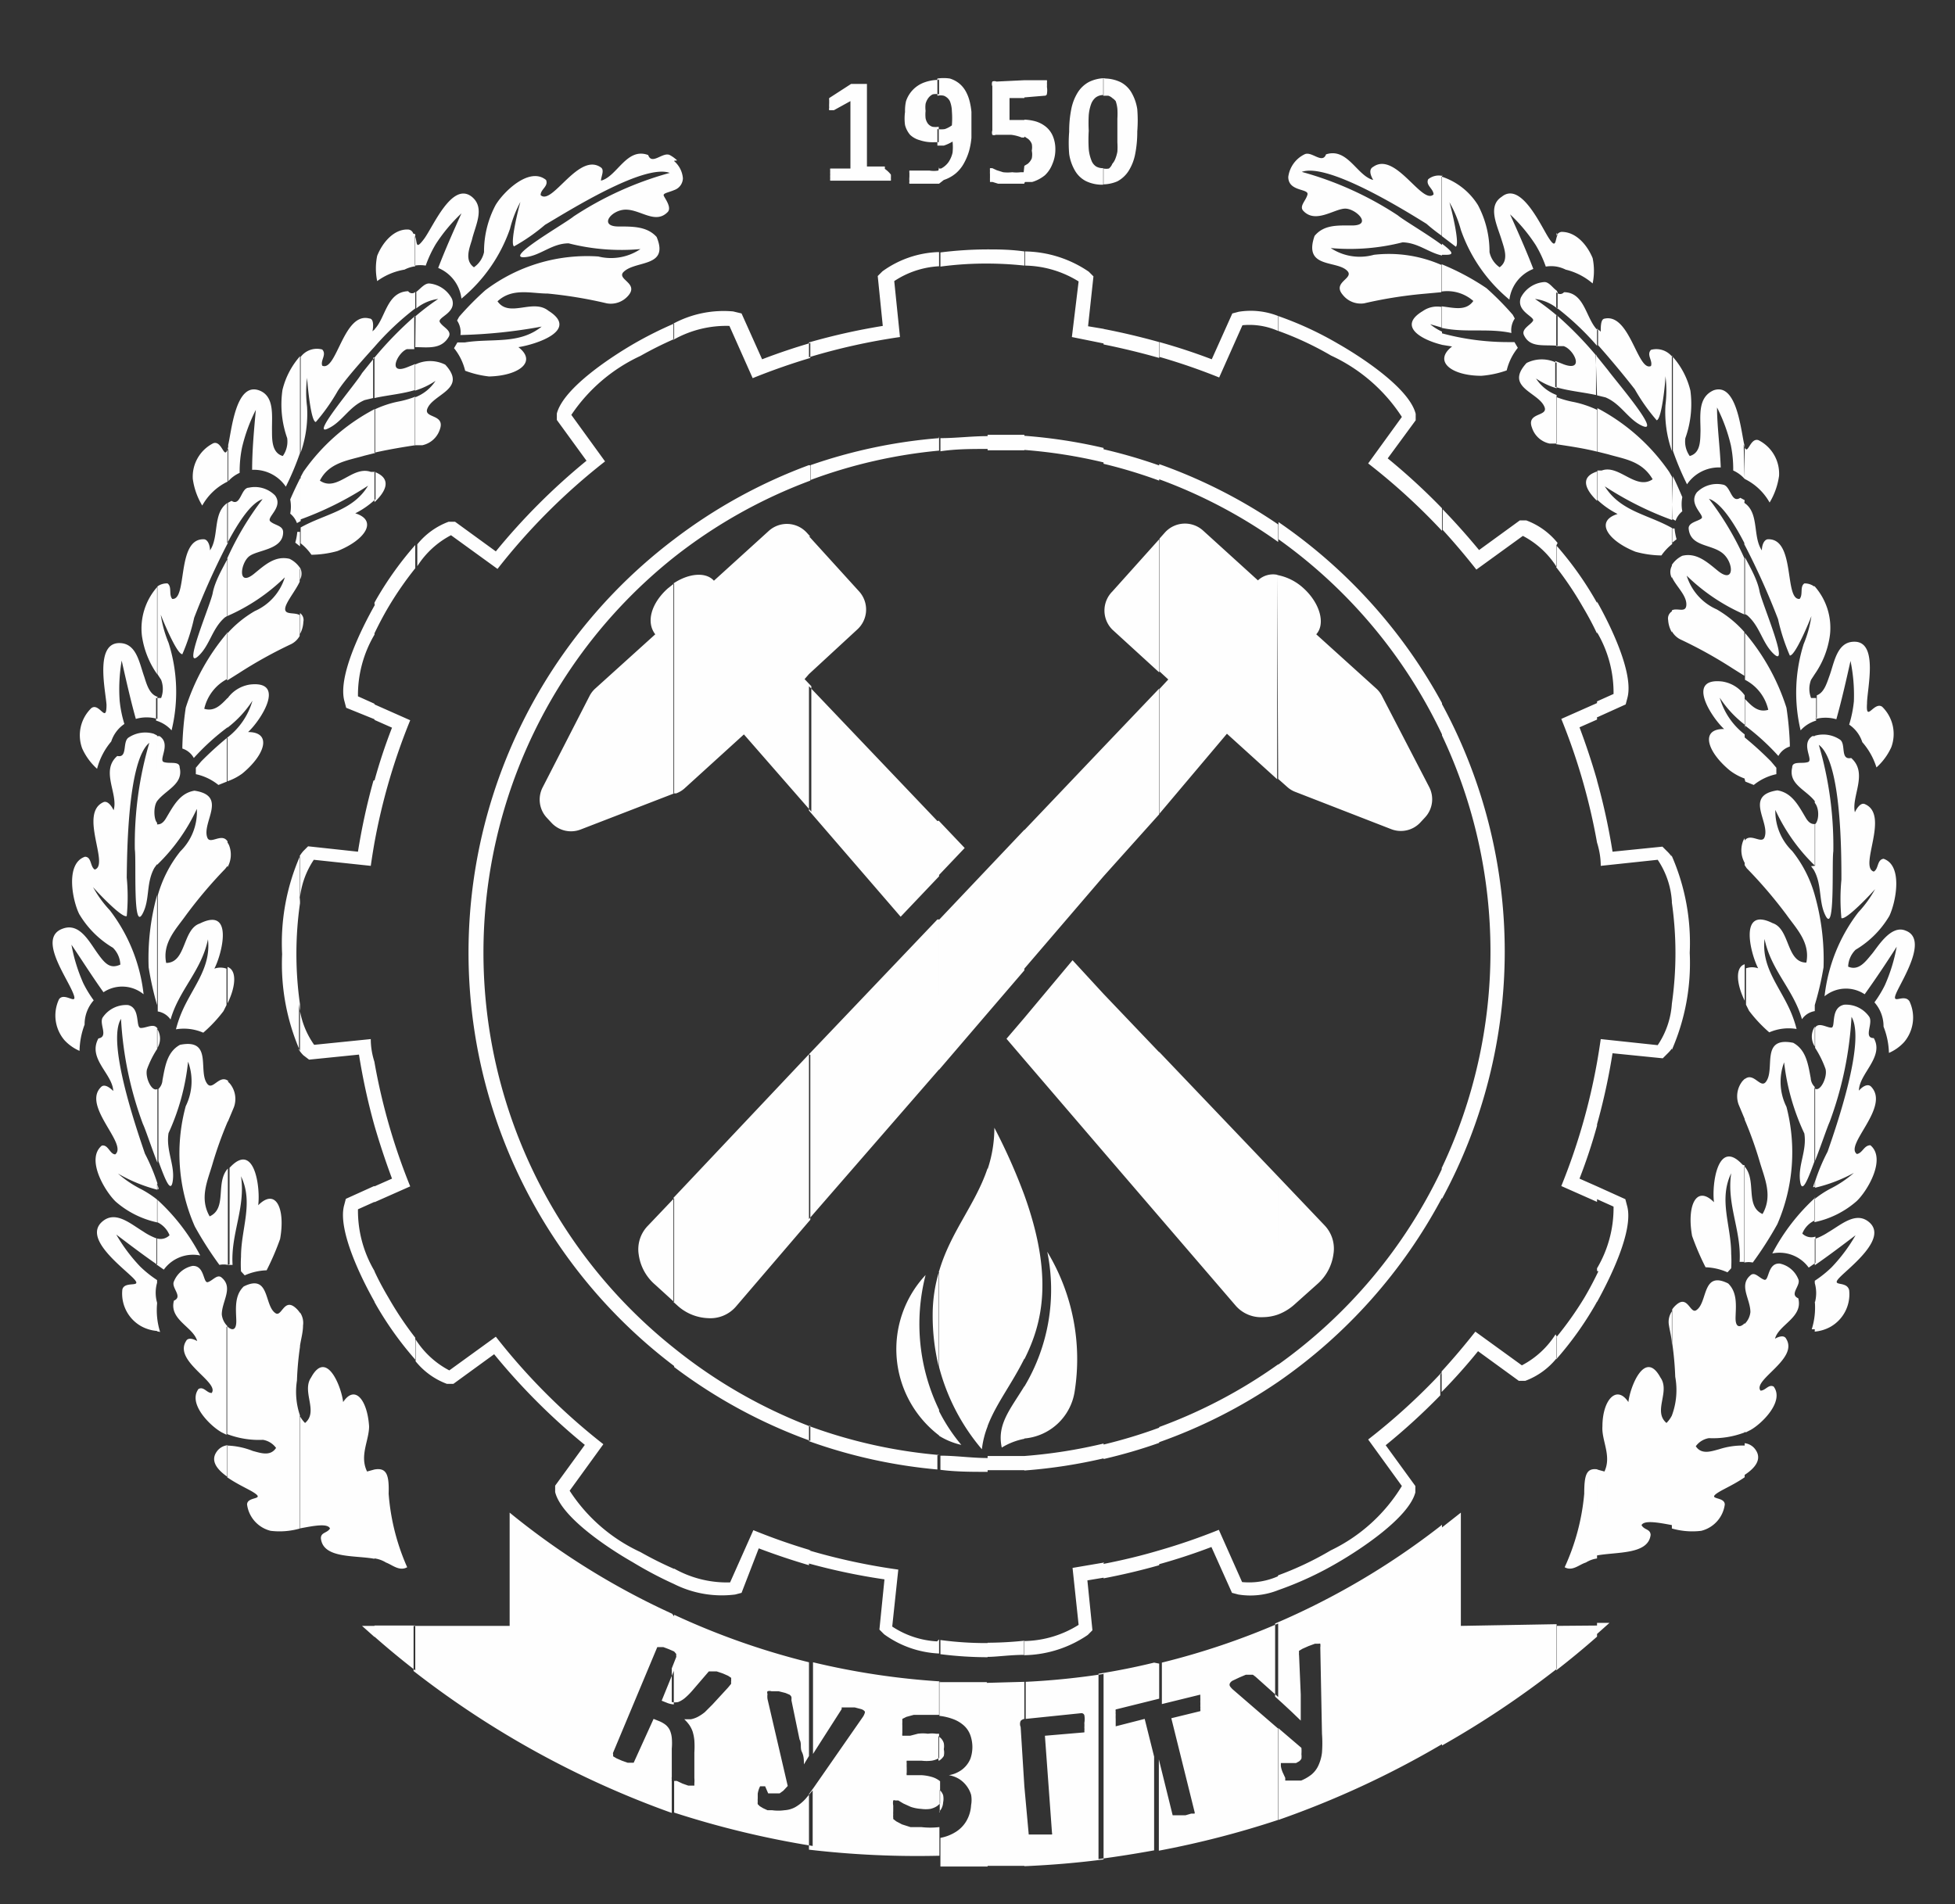 <svg id="_1" data-name="1" xmlns="http://www.w3.org/2000/svg" viewBox="0 0 58 56.5"><rect x="0" y="0" width="58" height="56.5" fill="#333333" stroke="none"/><defs><style>.cls-1{fill:#fefefe;fill-rule:evenodd;}</style></defs><title>Монтажная область 2</title><path class="cls-1" d="M53.84,39.5v-.84a1.08,1.08,0,0,0,0-.59V38a3.31,3.31,0,0,0,.5-.4,4.9,4.9,0,0,0,.71-.95c-.37.28-.79.6-1.21.89v-.78a1.86,1.86,0,0,0,.4-.2c.38-.22.82-.63,1.21-.3.57.48-.58,1.34-.87,1.64s.21.08.28.38a1.11,1.11,0,0,1-.56,1.09,1.18,1.18,0,0,1-.47.14Zm0-3.24a2.75,2.75,0,0,0,1.24-.62c.32-.3.89-1.26.41-1.66-.19,0-.23.23-.4.26-.38-.27,1-1.4.42-2-.1-.1-.26,0-.36.12,0-.5.76-1,.44-1.56-.32,0,0-.45-.14-.64a.84.84,0,0,0-.74-.35c-.42.09-.24.68-.38.68s-.37-.17-.48,0v.6a2.94,2.94,0,0,1,.31.63c.06.25-.16.68-.31.58v2.14c.18-.46.36-1,.43-1.15a10.63,10.63,0,0,0,.65-3.12c.43.72-.46,3.28-.71,4a5.69,5.69,0,0,0-.37.88v.19A4.63,4.63,0,0,0,55,34.8a3.29,3.29,0,0,1-.7.47,3,3,0,0,0-.47.31v.68Zm0-6.44V26.56a7,7,0,0,1,.26,2.14,9.14,9.14,0,0,1-.26,1.12Zm0-4.13V24.46c.12-.08.15-.46,0-.64l0,0V21.83a.89.89,0,0,1,.74.11c.2.12,0,.62.34.55.51.45,0,1.14.11,1.61.06-.13.18-.3.3-.24.74.32-.19,1.86.26,2,.15-.08.09-.35.29-.38.59.2.36,1.31.17,1.7a2.85,2.85,0,0,1-1,1,.74.74,0,0,0-.22.5c.32.14.53-.17.7-.37s.56-.88,1-.7c.69.25-.1,1.46-.27,1.85s.23,0,.39.25a1.13,1.13,0,0,1-.16,1.21,1.33,1.33,0,0,1-.45.32,2.29,2.29,0,0,0-.16-.78,1.07,1.07,0,0,0-.27-.72,3.42,3.42,0,0,0,.31-.51,5,5,0,0,0,.35-1.14c-.28.44-.62.95-.95,1.41a1,1,0,0,0-1.19.06,5,5,0,0,1,1-2.49,3.37,3.37,0,0,0,.5-.69c-.11.13-.86.93-1,.86a6,6,0,0,1,0-1.14c0-.79,0-3.51-.67-4a10.65,10.65,0,0,1,.43,3.16c-.05.33.06,2.52-.24,1.89-.2-.41-.09-.9-.34-1.34l-.08-.11Zm0-4.35a1.16,1.16,0,0,1,.64,0c.16-.57.3-1.19.42-1.73A5,5,0,0,1,55,20.81a3.48,3.48,0,0,1-.14.69,1,1,0,0,1,.39.52,2.07,2.07,0,0,1,.42.75,1.81,1.81,0,0,0,.44-.6,1.13,1.13,0,0,0-.27-1.2c-.24-.17-.49.49-.45-.1,0-.42.35-1.84-.38-1.83-.51,0-.59.61-.73,1-.08.22-.16.51-.38.59v.67Zm0-1.37V17.4a1.86,1.86,0,0,1,.45,1.44A2.63,2.63,0,0,1,53.84,20Zm0-2.58V20l-.11.17a.74.74,0,0,0,0,.54l.15,0v.67a1,1,0,0,0-.46.29,4.81,4.81,0,0,1,.09-2.56,3.45,3.45,0,0,0,.23-.83c-.06.16-.48,1.18-.64,1.17a5.9,5.9,0,0,1-.35-1.08,21.47,21.47,0,0,0-1-2.22V14.92c.45.3.24,1,.52,1.41,0-.14.06-.34.2-.33.8,0,.46,1.81.92,1.77.11-.13,0-.36.14-.46a.47.47,0,0,1,.29.09Zm0,4.43v1.95c-.26-.34-.79-.5-.67-1,0-.2.3-.1.47-.16s-.23-.54.13-.77l.07,0Zm0,2.63c-.06,0-.16,0-.27-.19-.22-.37-.41-.74-.84-.81-1,.15-.21.94-.38,1.39-.08.22-.42-.14-.59.1v.73l.06.09A13.55,13.55,0,0,1,53,27.14c.29.41.71.82.59,1.42-.6,0-.48-1-1-1.17-1-.5-.67.87-.43,1.34a.54.54,0,0,0-.36,0v1.08l.09.18a4.12,4.12,0,0,0,.6.64,1.44,1.44,0,0,1,.81-.1h0a3.5,3.5,0,0,0-.14-.43c-.31-.78-.91-1.36-.81-2.24.19.93.86,1.5,1.11,2.38a.57.57,0,0,1,.38-.24l0-.12V26.56a3.67,3.67,0,0,0-.67-1.31,1.65,1.65,0,0,1-.5-1.22,5.52,5.52,0,0,0,1.18,1.66V24.46Zm0,6v.6a.54.54,0,0,1,0-.59Zm0,1.8a.39.39,0,0,1-.12-.26c-.08-.43-.14-.84-.52-1.05-1-.2-.51.81-.82,1.17-.16.18-.36-.31-.62-.09v1.2a11.35,11.35,0,0,1,.45,1.26c.14.48.39,1,.08,1.54-.53-.24-.16-1-.54-1.42v2.86a.6.6,0,0,1,.25,0,10.6,10.6,0,0,0,.73-1.14A5.36,5.36,0,0,0,53,32.84a1.66,1.66,0,0,1-.07-1.32,6.76,6.76,0,0,0,.6,2.11c.08.5-.18.92-.13,1.38s.23,0,.43-.55V32.31Zm0,2.78v.19l-.05,0,.05-.17Zm0,.5v.68h0a.72.72,0,0,0-.37.39.38.38,0,0,0,.39.09v.78l-.2.14a1.07,1.07,0,0,0-1.08-.42,6,6,0,0,1,1.28-1.66Zm0,2.4v.08l0-.07Zm0,.67v.84h-.09a2.16,2.16,0,0,0,.09-.84v0Zm-2.08,5.16v-.94a.45.45,0,0,1,.32.19c.2.28,0,.54-.32.75Zm0-1.28v-3.2a.57.57,0,0,0,.17-.35c0-.39-.35-.79,0-1.09.13-.12.26.08.41.13s.09-.5.46-.48a.76.76,0,0,1,.55.46c.09.19-.28.45,0,.57.15.57-.58.78-.69,1.2.1-.06.27-.12.33,0,.38.6-1,1.22-.76,1.54.15,0,.24-.2.39-.12.33.44-.36,1.11-.69,1.29l-.14.07Zm0-19.36V21.88a10,10,0,0,1,.78.71l.16.19c0,.06,0,.12,0,.19a1.59,1.59,0,0,0-.67.32l-.25-.1Zm0-1.6a6.91,6.91,0,0,1,1,.91.59.59,0,0,1,.34-.28v-.07A9.37,9.37,0,0,0,53,21a6.45,6.45,0,0,0-1.23-2.22v1.39a1.33,1.33,0,0,1,.69.89c-.3.09-.49-.11-.69-.32v.87Zm0-3.31.08.05c.38.33.44.82.78,1.14.5.47-.36-1.53-.42-1.86s-.27-.7-.43-1v1.71Zm0-4,0,0a1.71,1.71,0,0,1,.74.7,2.09,2.09,0,0,0,.28-.79,1.11,1.11,0,0,0-.61-1.06c-.27-.09-.32.55-.44.13Zm0-1v1a1,1,0,0,0-.34-.25,3.51,3.51,0,0,0-.07-.75,5,5,0,0,0-.41-1.12c0,.55.09,1.19.11,1.78a1.14,1.14,0,0,0-1,.5,8.28,8.28,0,0,1-.42-1V10.59a2.34,2.34,0,0,1,.52,1A3,3,0,0,1,50,13a.74.74,0,0,0,.13.53c.33-.09.31-.47.32-.74,0-.45-.09-1,.39-1.21.69-.24.81,1.21.91,1.62l0,.08Zm0,1.63-.13-.07c-.27.18-.28-.35-.51-.39a.84.84,0,0,0-.78.23c-.26.35.24.68.14.77s-.41.12-.38.32c.06.52.66.44,1,.71s.37.93-.13.53c-.33-.27-.64-.55-1.06-.45a.78.78,0,0,0-.31.27v.36c.12.27.43.53.43.81s-.27.09-.43.18v.62a.6.6,0,0,0,.25.24,13.27,13.27,0,0,1,1.55.86l.35.22V18.75a3.31,3.31,0,0,0-.82-.67,1.61,1.61,0,0,1-.89-1,5.71,5.71,0,0,0,1.71,1.15V16.56A8.85,8.85,0,0,0,50.7,14.8c.34.11.72.67,1.05,1.31V14.92Zm0,5.79v.87a3.22,3.22,0,0,1-.74-.8,2.11,2.11,0,0,0,.74,1.09v1.31a1.66,1.66,0,0,1-.44-.24c-.69-.57-.88-1.24-.17-1.23-.38-.35-1.14-1.53-.06-1.41a1,1,0,0,1,.67.41Zm0,4.24v.73a.76.76,0,0,1-.06-.61.41.41,0,0,1,.06-.12Zm0,3.74v1.08c-.26-.53-.27-1,0-1.08Zm0,3.39v1.2l-.18-.43a.72.72,0,0,1,.12-.7l.07-.07Zm0,2.58v2.86l-.15,0c.06-.92-.39-1.69-.25-2.63-.38.79,0,1.55,0,2.39a3.46,3.46,0,0,1,0,.43l-.11.12a1.74,1.74,0,0,0-.65-.15,7.76,7.76,0,0,1-.4-.93c-.16-.89.12-1.53.65-1-.07-.52.11-1.92.85-1.11l0,0Zm0,4.68c-.13.13-.28.15-.27-.18s.06-.73-.22-1c-.78-.39-.6.56-.94.79-.18.13-.25-.43-.57-.18a.69.69,0,0,0-.15.16v1a9.08,9.08,0,0,1,.09,1A2.17,2.17,0,0,1,49.6,42v3.35a2.19,2.19,0,0,0,.87.07.93.93,0,0,0,.7-.78c0-.26-.59-.12-.16-.38.15-.09.48-.24.75-.43v-.94A2.25,2.25,0,0,0,51,43c-.23.06-.52.17-.69-.09a.6.6,0,0,1,.39-.24,2.63,2.63,0,0,0,1.06-.17v-3.2ZM49.6,31.15V29.78a10.62,10.62,0,0,0,0-3V25.4a6.44,6.44,0,0,1,.53,2.87,6.44,6.44,0,0,1-.53,2.88Zm0-15v-.47l.08,0a1.77,1.77,0,0,0,.06.32l-.14.11Zm0-.76.11.06a.64.64,0,0,1,.2-.28,1.1,1.1,0,0,1,0-.42c-.09-.21-.18-.42-.28-.62Zm0-4.85v2.84a3.48,3.48,0,0,1-.19-1.36,3.47,3.47,0,0,0,0-.86c0,.17-.11,1.28-.26,1.31a5.73,5.73,0,0,1-.65-.92c-.2-.26-.62-.78-1.09-1.31V9.77l.08.07c0-.14,0-.34.09-.38.77-.21,1,1.58,1.4,1.4.06-.16-.14-.33,0-.48a.6.6,0,0,1,.64.22Zm0,3.6L49.52,14a5.94,5.94,0,0,0-2.13-1.89v1.29l.32.08c.47.14,1,.19,1.32.74-.5.34-1-.45-1.51-.26l-.13,0v.87a2.48,2.48,0,0,0,.6.42c-.68.21-.3.79.53,1.12a3,3,0,0,0,.77.11,1.59,1.59,0,0,1,.32-.34v-.47l0,0c-.72-.41-1.53-.49-2-1.24a9.74,9.74,0,0,0,2,1V14.19Zm0,2.65v.36a.38.38,0,0,1,0-.36Zm0,1.35v.62a.82.82,0,0,1-.11-.36.25.25,0,0,1,.11-.26Zm0,7.22v1.38a2.49,2.49,0,0,0-.42-1.23h0l-1.69.18q0-.34-.11-.69V23.16a18.81,18.81,0,0,1,.46,2.11l1.48-.15.14.14a1,1,0,0,1,.13.15Zm0,4.37v1.38a1,1,0,0,1-.13.15l-.14.14-1.49-.15a18.8,18.8,0,0,1-.46,2.11V31.52q.06-.34.11-.69l1.69.18a2.49,2.49,0,0,0,.42-1.23Zm0,9.17v1c0-.2-.06-.4-.09-.6a.55.55,0,0,1,.09-.39Zm0,3v3.35c-.42-.08-.82-.15-.9,0,.08.15.26.11.27.29-.07.59-1,.5-1.59.61V43.6l.22.06c.22-.47-.09-.92-.06-1.34,0-.78.42-1.25.77-.72.05-.45.49-1.58.95-.73.3.42-.23,1,.18,1.35A.86.86,0,0,0,49.6,42Zm-2.22,6.58v-.33h.37l-.37.33Zm0-9.94v-.91a3.51,3.51,0,0,0,.49-1.83h0l-.49-.22V35.2l.84.38.05.19c.21.73-.51,2.17-.89,2.86Zm0-17.27v-.46l.49-.22a3.52,3.52,0,0,0-.49-1.83v-.91c.39.69,1.1,2.13.9,2.86l-.05.19-.84.38Zm0-9.54.25.06c.46.19.67.65,1.08.84.62.29-.79-1.35-1-1.64l-.37-.46Zm0-2v.53a8.19,8.19,0,0,0-1.21-1.14V8.67a.15.15,0,0,0,.23,0c.62,0,.65.8,1,1.13Zm0,.85a10.81,10.81,0,0,0-1.21-1.24v.93l.22,0c.31.1.63.77,0,.54l-.25-.1v.77c.39.12.79.15,1.21.24v-1.2Zm0,1.53v1.29c-.4-.1-.81-.16-1.21-.22V11.78a2.93,2.93,0,0,0,.53.15,3.08,3.08,0,0,1,.68.23Zm0,1.88v.87c-.33-.32-.53-.7,0-.87Zm0,3.9v.91c-.12-.26-.26-.52-.42-.79a10.1,10.1,0,0,0-.79-1.18v-.65a10,10,0,0,1,1.16,1.62l.05.09Zm0,3v.46l-.52.23q.29.77.52,1.57V25a18.28,18.28,0,0,0-1.06-3.67l1.06-.47Zm0,10.62V33.4q-.22.8-.52,1.57l.52.23v.46l-1.06-.47a18.31,18.31,0,0,0,1.06-3.67Zm0,6.2v.91l-.05.09a9.94,9.94,0,0,1-1.16,1.62v-.65A10.1,10.1,0,0,0,47,38.51c.16-.27.3-.54.42-.79Zm0,5.88v2.65a.85.85,0,0,0-.33.12c-.2.06-.4.27-.63.14A6.6,6.6,0,0,0,47,44.32c0-.58.07-.78.42-.72Zm0,4.64v.33q-.59.52-1.21,1V48.24ZM46.18,7.91V7a.17.17,0,0,1,.15-.12c.43,0,.76.39.92.78a1.86,1.86,0,0,1,0,.75A1.91,1.91,0,0,0,46.45,8,1,1,0,0,0,46.18,7.91Zm0-1v1a1,1,0,0,0-.32,0,3.47,3.47,0,0,0-.3-.64,4.87,4.87,0,0,0-.76-.91c.22.49.48,1.07.69,1.62a1.13,1.13,0,0,0-.71.91,4.67,4.67,0,0,1-1.44-2.07A3.43,3.43,0,0,0,43,6c.05.16.32,1.24.19,1.32L42.77,7V5.24a2,2,0,0,1,1.08.85,2.94,2.94,0,0,1,.34,1.39.73.73,0,0,0,.3.45c.28-.2.14-.55.06-.81-.13-.43-.43-1,0-1.28.57-.47,1.16.85,1.39,1.21s.19.09.27-.09Zm0,1.71c-.12-.08-.23-.27-.38-.25a.85.85,0,0,0-.68.46c-.15.41.43.57.36.69s-.35.24-.27.42c.18.39.59.28,1,.32V9.38a7.25,7.25,0,0,0-.67-.51,1.29,1.29,0,0,1,.67.29V8.67Zm0,2.13v.77a2.2,2.2,0,0,1-.61-.29,1.24,1.24,0,0,0,.61.49v1.44l-.21,0a.7.7,0,0,1-.52-.47c-.17-.45.45-.33.38-.59-.14-.46-1.22-.59-.54-1.33a1,1,0,0,1,.9,0Zm0,5.42v.65a2.62,2.62,0,0,0-1-.92h0l-1.38,1q-.48-.61-1-1.18v-.61q.56.58,1.08,1.21l1.21-.88.19,0a2.15,2.15,0,0,1,.93.67Zm0,23.48v.65a2.16,2.16,0,0,1-.93.67l-.19,0-1.21-.88q-.51.63-1.08,1.21v-.61q.52-.57,1-1.18l1.38,1a2.62,2.62,0,0,0,1-.92Zm0,8.54v1.33a27.61,27.61,0,0,1-3.4,2.27V45.32l.56-.44v3.36Zm-3.4-12.62v-.93a15,15,0,0,0,0-12.82v-.93a15.4,15.4,0,0,1,0,14.68Zm0-25.34V9.89a7.54,7.54,0,0,0,1.93.26l.22,0,.1.17a1.69,1.69,0,0,0-.33.67,2.93,2.93,0,0,1-.75.16c-.89,0-1.44-.43-.87-.87l-.31-.05Zm0-.5c.7.15,1.37,0,2.06.15a.62.62,0,0,1,.1-.43l-.06-.11a8.67,8.67,0,0,0-.78-.79,7.24,7.24,0,0,0-1.33-.71v.81a1.17,1.17,0,0,1,.94.28c-.22.31-.58.2-.94.16v.64Zm0-2.17.13,0c.27,0,.14-.12-.13-.33Zm0-2.38V7a5.12,5.12,0,0,1-.46-.36c-.66-.41-2.93-1.82-3.7-1.54a10,10,0,0,1,2.85,1.29c.15.13.9.57,1.31.88v.31c-.39-.08-.71-.38-1.17-.39a6.32,6.32,0,0,1-2.13.17,1.56,1.56,0,0,0,1.28.2,3.88,3.88,0,0,1,2,.3v.81l-.55.05A13,13,0,0,0,40.47,9a.68.68,0,0,1-.64-.26c-.3-.36.31-.47.16-.68C39.71,7.7,38.65,8,39,7c.28-.34.69-.31,1.11-.31.63,0,.11-.51-.21-.5s-.87.45-1.23.07c-.14-.14.08-.31.12-.49s-.57-.08-.57-.52a.87.87,0,0,1,.48-.67c.21-.11.53.3.64,0,.64-.21.92.64,1.4.76-.07-.12-.15-.31,0-.39.66-.47,1.45,1.14,1.79.82,0-.17-.24-.27-.16-.45a.49.49,0,0,1,.42-.1Zm0,3.9v.64l-.35-.1a1.62,1.62,0,0,0,.35.22v.39c-.58-.14-1.34-.54-.57-1a.74.74,0,0,1,.57-.12Zm0,6a18.92,18.92,0,0,0-1.61-1.48L42,12.47l0-.19c-.19-.77-1.65-1.71-2.3-2.08a10.06,10.06,0,0,0-1.77-.82v.44a9.45,9.45,0,0,1,1.56.73,5,5,0,0,1,2.1,1.82l-1,1.38a18.51,18.51,0,0,1,2.19,2v-.61Zm0,5.78v.93a15,15,0,0,0-4.85-5.79v-.51a15.47,15.47,0,0,1,4.85,5.37Zm0,13.75v.93A15.46,15.46,0,0,1,37.92,41v-.51a15,15,0,0,0,4.85-5.79Zm0,6.1a18.56,18.56,0,0,1-2.19,2l1,1.38h0A5,5,0,0,1,39.48,46a9.48,9.48,0,0,1-1.56.74v.44a10.07,10.07,0,0,0,1.77-.82c.64-.37,2.1-1.32,2.3-2.08l0-.19-.88-1.21a19,19,0,0,0,1.62-1.48v-.61Zm0,4.53v6.51A27.42,27.42,0,0,1,37.92,54V51.27l.69.59a1.28,1.28,0,0,1,0,.19.5.5,0,0,1,0,.13.25.25,0,0,1-.07.08l-.09.05-.13,0H38s0,0,0,.09a.75.75,0,0,0,.07.22l.06.13,0,.08,0,0,0,0h.2l.13,0,.14,0a1.28,1.28,0,0,0,.31-.18.76.76,0,0,0,.2-.26,1.25,1.25,0,0,0,.11-.39,3.76,3.76,0,0,0,0-.56l-.05-2.56a.4.4,0,0,0,0-.11.07.07,0,0,0-.05,0h-.11l-.19.07-.18.08-.1.06a.16.16,0,0,0,0,.06.19.19,0,0,0,0,.07l.05,1.17c0,.14,0,.27,0,.39s0,.25,0,.38h0l-.27-.26-.28-.26-.21-.19V48.17a22.13,22.13,0,0,0,4.85-2.85ZM37.92,39a1.54,1.54,0,0,0,.5-.31l.66-.59a1.43,1.43,0,0,0,.48-.89,1,1,0,0,0-.26-.85l-1.38-1.45V39Zm0-15.89.27.24a.76.76,0,0,0,.25.15l2.83,1.1a.79.79,0,0,0,.88-.21l.13-.14a.79.79,0,0,0,.12-.9L41,20.65a.77.77,0,0,0-.18-.23l-1.77-1.6c.28-.31.11-.92-.37-1.36a1.58,1.58,0,0,0-.79-.4Zm0-13.73v.44a2.11,2.11,0,0,0-1.06-.17h0l-.69,1.55a18.17,18.17,0,0,0-1.77-.61v-.44q.79.22,1.55.51l.61-1.36.19-.05a2.22,2.22,0,0,1,1.18.13Zm0,6.19v.51a14.93,14.93,0,0,0-3.53-1.86v-.45a15.34,15.34,0,0,1,3.53,1.79Zm0,1.49a.65.65,0,0,0-.6.16l-1.63-1.48a.8.8,0,0,0-1.13.06l-.16.18v3.94l.26.24-.26.28v3.7l2-2.37,1.49,1.35V17.05Zm0,17.86V39a1.36,1.36,0,0,1-.44.08,1,1,0,0,1-.82-.34L34.39,36.1V31.21l3.53,3.7Zm0,5.56V41a15.34,15.34,0,0,1-3.53,1.79v-.45a14.92,14.92,0,0,0,3.53-1.86Zm0,6.26v.44a2.22,2.22,0,0,1-1.18.13l-.19-.05-.61-1.36q-.76.29-1.55.51V46a18.24,18.24,0,0,0,1.77-.61l.69,1.55a2.11,2.11,0,0,0,1.06-.17Zm0,1.44v2.17l-.67-.6-.08-.06-.09,0-.12,0-.19.08-.19.09a.2.2,0,0,0-.09.08.09.09,0,0,0,0,.09.52.52,0,0,0,.1.11l1.32,1.14V54a27.39,27.39,0,0,1-3.53.91V52.2l.41,1.66a.07.07,0,0,0,0,0l.07,0H35l.17,0,.17-.05.1,0,0,0a.07.07,0,0,0,0-.05l-.69-2.78.86-.21,0,0a.12.12,0,0,0,0-.06.36.36,0,0,0,0-.09,1.09,1.09,0,0,0,0-.13,1.16,1.16,0,0,0,0-.13l0-.08,0,0h0l-1.14.28V49.33A22,22,0,0,0,37.92,48.17Zm-3.53-38v.44q-.81-.23-1.65-.4V9.76q.83.16,1.65.39Zm0,3.63v.45a14.82,14.82,0,0,0-1.65-.5v-.43a15.28,15.28,0,0,1,1.65.48Zm0,2.2v3.94L33,18.68A.8.8,0,0,1,33,17.55L34.39,16Zm0,4.45v3.7L32.74,26V22.16l1.65-1.73Zm0,10.78V36.1l-1.65-1.92V29.49l1.65,1.73Zm0,11.12v.45a15.28,15.28,0,0,1-1.65.48v-.43a14.86,14.86,0,0,0,1.65-.5Zm0,3.64v.44q-.81.23-1.65.39v-.43q.84-.16,1.65-.4Zm0,3.36V50.4l-1.29.32,0,0a.12.12,0,0,0,0,.06.38.38,0,0,0,0,.09,1.38,1.38,0,0,0,0,.14l0,.13,0,.08,0,0h0l.86-.22.28,1.12V54.9q-.82.15-1.65.26v-5.5q.83-.13,1.65-.33ZM32.74,5.47V5a.41.41,0,0,0,.16,0A.35.35,0,0,0,33,4.86a.49.49,0,0,0,.09-.15,1.08,1.08,0,0,0,.06-.21,2,2,0,0,0,0-.27c0-.1,0-.21,0-.33s0-.27,0-.38a2.42,2.42,0,0,0,0-.29A1,1,0,0,0,33.1,3,.42.42,0,0,0,33,2.91a.3.3,0,0,0-.12-.07l-.15,0h0V2.33h0a1.11,1.11,0,0,1,.52.11.8.8,0,0,1,.32.31,1.38,1.38,0,0,1,.17.49,4.13,4.13,0,0,1,0,.66,3.36,3.36,0,0,1-.06.66,1.46,1.46,0,0,1-.19.5.9.9,0,0,1-.34.32A1.1,1.1,0,0,1,32.74,5.47ZM30.39,40.33c.54-1.07.87-2.45,0-4.87v4.87Zm2.35-38v.49a.38.38,0,0,0-.23.07.45.45,0,0,0-.14.2,1.27,1.27,0,0,0-.07.33,4.34,4.34,0,0,0,0,.46,4.46,4.46,0,0,0,0,.54,1.2,1.2,0,0,0,.08.34.36.36,0,0,0,.14.18.41.41,0,0,0,.21.05h0v.49h0a1.1,1.1,0,0,1-.52-.11.8.8,0,0,1-.32-.31,1.38,1.38,0,0,1-.17-.49,4,4,0,0,1,0-.66,3.27,3.27,0,0,1,.06-.66,1.46,1.46,0,0,1,.19-.5.89.89,0,0,1,.34-.32,1.09,1.09,0,0,1,.49-.11Zm0,7.43v.43L31.8,10,32,8.35h0a3.11,3.11,0,0,0-1.59-.47V7.46a3.44,3.44,0,0,1,1.89.6l.14.14-.16,1.48.48.08Zm0,3.53v.43a14.94,14.94,0,0,0-2.35-.37v-.42a15.33,15.33,0,0,1,2.35.36Zm0,8.87V26l-2.35,2.74V24.63l2.35-2.47Zm0,7.33-.92-1L30.39,30.2v1.24l2.35,2.74V29.49Zm0,13.35v.43a15.33,15.33,0,0,1-2.35.36V43.2a14.93,14.93,0,0,0,2.35-.37Zm0,3.54v.43l-.48.08.15,1.48-.14.14a3.44,3.44,0,0,1-1.89.6v-.42A3.11,3.11,0,0,0,32,48.21h0l-.18-1.69.94-.16Zm0,3.29v5.5q-1.16.15-2.35.2V53l.13,1.43a.07.07,0,0,0,0,0l.06,0h.29l.17,0,.11,0,.06,0a.07.07,0,0,0,0-.05L31,51.5l1.17-.1,0,0a.12.12,0,0,0,0-.05.37.37,0,0,0,0-.09,1.08,1.08,0,0,0,0-.14.67.67,0,0,0,0-.23.09.09,0,0,0-.09-.06L30.43,51h0V49.9a22.11,22.11,0,0,0,2.35-.24Zm-2.35-7V41.14a5.6,5.6,0,0,0,.68-4,6.16,6.16,0,0,1,.81,4.16,1.65,1.65,0,0,1-1.49,1.38Zm0-37.24V4.92l.1-.06a.42.42,0,0,0,.12-.16.55.55,0,0,0,0-.23.52.52,0,0,0,0-.2.36.36,0,0,0-.11-.15l-.11-.07V3.55a1.42,1.42,0,0,1,.33.05.88.88,0,0,1,.32.17.72.72,0,0,1,.2.28,1,1,0,0,1,.07.38,1.08,1.08,0,0,1-.09.44A.9.9,0,0,1,31,5.2a1.09,1.09,0,0,1-.38.2l-.21,0Zm0-2.54V2.38h.67l0,0a.3.3,0,0,1,0,.08,1.05,1.05,0,0,1,0,.12.6.6,0,0,1,0,.2s0,.06-.07.06ZM29.3,42.31c.25-.66.72-1.25,1.09-2V35.46a17.21,17.21,0,0,0-.89-2,3.86,3.86,0,0,1-.2,1.23v7.65ZM30.39,2.38v.53h-.44v.65h.44v.52l-.08,0A1.19,1.19,0,0,0,30,4h-.46a.12.12,0,0,1-.1,0,.2.2,0,0,1,0-.13V2.56a.2.2,0,0,1,0-.14.15.15,0,0,1,.12,0Zm0,2.54v.53l-.28,0-.27,0-.23,0-.16-.05-.08,0,0,0,0-.05a.73.73,0,0,1,0-.07s0-.06,0-.11a1,1,0,0,1,0-.11.29.29,0,0,1,0-.07l0,0h0l.07,0,.13.06.19.06a1.15,1.15,0,0,0,.27,0,1,1,0,0,0,.25,0l.09,0Zm0,2.54v.42a10.57,10.57,0,0,0-1.09-.06V7.4c.28,0,.67,0,1.09.06Zm0,5.48v.42q-.54,0-1.09,0V12.9q.55,0,1.09,0Zm0,11.69v4.16L29.3,30.06V25.77l1.09-1.15Zm0,5.57v1.24l-.53-.62.53-.62Zm0,10.94v1.55a2,2,0,0,0-.67.26c-.15-.69.25-1.13.67-1.82Zm0,2.06v.42q-.54,0-1.09,0v-.42q.55,0,1.09,0Zm0,5.48v.42c-.42,0-.82.06-1.09.06v-.42a10.65,10.65,0,0,0,1.09-.06Zm0,1.22V51a.2.2,0,0,0-.11.06.23.23,0,0,0,0,.18L30.39,53v2.36l-1.09,0V49.93ZM29.13,43a2.69,2.69,0,0,1,.17-.68V34.66c-.36,1.08-1.1,1.89-1.44,3.06v2.84A6.17,6.17,0,0,0,29.13,43ZM29.3,7.4v.42h0a10.16,10.16,0,0,0-1.4.09V7.49a11.31,11.31,0,0,1,1.4-.09Zm0,5.5v.42h0c-.47,0-.94,0-1.4.07V13c.46,0,.93-.06,1.4-.06Zm0,12.88v4.28l-1.44,1.68V27.29l1.44-1.52Zm0,17.47v.42h0c-.47,0-.94,0-1.4-.06v-.42c.46,0,.93.07,1.4.07Zm0,5.5v.42h0a11.31,11.31,0,0,1-1.4-.09v-.42a10.15,10.15,0,0,0,1.4.09Zm0,1.19v5.44h0q-.7,0-1.4,0v-.85h0a1.3,1.3,0,0,0,.46-.18.94.94,0,0,0,.31-.32,1.05,1.05,0,0,0,.14-.47.86.86,0,0,0,0-.31.84.84,0,0,0-.14-.27.82.82,0,0,0-.22-.2.86.86,0,0,0-.3-.11h0a.87.87,0,0,0,.27-.09.78.78,0,0,0,.37-.4,1.05,1.05,0,0,0,0-.69.71.71,0,0,0-.19-.29,1,1,0,0,0-.34-.2,1.68,1.68,0,0,0-.39-.09v-1q.69,0,1.4,0Zm-1.44,3.82.06-.08a.45.45,0,0,0,.06-.2.55.55,0,0,0,0-.22.4.4,0,0,0-.1-.15v.66Zm0-1.52A.43.43,0,0,0,28,52.1.47.47,0,0,0,28,51.9a.5.5,0,0,0,0-.18.34.34,0,0,0-.09-.15l-.07-.06v.72Zm0-9.64v-.73a5.25,5.25,0,0,0,.66,1,2.14,2.14,0,0,1-.66-.27Zm0-16.64.76-.8-.76-.8V26Zm0-20.51V5l.06,0a.62.62,0,0,0,.22-.19.82.82,0,0,0,.12-.28,1.54,1.54,0,0,0,0-.33,1.22,1.22,0,0,1-.26.12l-.19,0V3.83a.77.77,0,0,0,.22,0,.79.79,0,0,0,.21-.11,2.64,2.64,0,0,0,0-.42A.85.85,0,0,0,28.18,3,.34.34,0,0,0,28,2.84a.44.44,0,0,0-.19,0V2.33h0a1.25,1.25,0,0,1,.37,0,.83.83,0,0,1,.27.14.8.8,0,0,1,.19.22,1.19,1.19,0,0,1,.12.29,2,2,0,0,1,.06.34c0,.12,0,.25,0,.39s0,.25,0,.38a2.19,2.19,0,0,1-.07.39,1.75,1.75,0,0,1-.15.36,1.07,1.07,0,0,1-.24.3,1.09,1.09,0,0,1-.36.2Zm0,32.27A4.48,4.48,0,0,0,27.67,39a6.39,6.39,0,0,0,.18,1.55V37.72Zm0-35.39V2.8h0a.44.44,0,0,0-.19,0,.36.36,0,0,0-.13.11.49.49,0,0,0-.08.17.82.82,0,0,0,0,.21,1,1,0,0,0,0,.22.41.41,0,0,0,.07.16.29.29,0,0,0,.13.09.52.52,0,0,0,.19,0h0v.46H27.7a1.19,1.19,0,0,1-.41-.06A.67.67,0,0,1,27,4a.73.73,0,0,1-.15-.29,1.44,1.44,0,0,1,0-.39A1.26,1.26,0,0,1,26.88,3a.89.89,0,0,1,.53-.55,1.26,1.26,0,0,1,.44-.08Zm0,2.62v.5l-.28,0h-.2l-.18,0-.14,0-.08,0a.13.13,0,0,1,0-.07.56.56,0,0,1,0-.13c0-.05,0-.09,0-.12a.22.22,0,0,1,0-.07l0,0h0l.08,0,.13,0,.17,0,.21,0a.79.79,0,0,0,.27,0Zm0,2.53v.42a2.66,2.66,0,0,0-1.33.44L26.7,10A18.31,18.31,0,0,0,24,10.6v-.44a18.73,18.73,0,0,1,2.19-.49l-.15-1.48.14-.14a3,3,0,0,1,1.63-.57Zm0,5.47v.42a14.89,14.89,0,0,0-3.81.87V13.8A15.3,15.3,0,0,1,27.85,13Zm0,11.4V26l-1.14,1.2L24,24.05V20.36l3.81,4Zm0,2.93v4.45L24,36.17V31.28l3.81-4Zm0,14.58v.73a3.22,3.22,0,0,1-.4-4.76,5.84,5.84,0,0,0,.4,4Zm0,1.31A14.87,14.87,0,0,1,24,42.31v.45a15.3,15.3,0,0,0,3.81.84v-.42Zm0,5.47v.42a3,3,0,0,1-1.63-.57l-.14-.14.15-1.49A18.62,18.62,0,0,1,24,46.39V46a18.27,18.27,0,0,0,2.65.57l-.18,1.69a2.67,2.67,0,0,0,1.33.44Zm0,1.24v1H27.4l-.29,0-.22.06-.12.06,0,.05,0,.06a.56.56,0,0,0,0,.08s0,.06,0,.1,0,.1,0,.13a.26.26,0,0,0,0,.08l0,0h0l.1,0L27,51.5l.23-.06a1.12,1.12,0,0,1,.3,0,.85.85,0,0,1,.24,0l.09,0v.72h0a.61.61,0,0,1-.22.08,1.23,1.23,0,0,1-.3,0l-.38,0h-.06l0,0a.23.23,0,0,0,0,.08,1.27,1.27,0,0,0,0,.13c0,.06,0,.11,0,.14a.22.22,0,0,0,0,.08.08.08,0,0,0,0,0l.06,0,.38,0a1.34,1.34,0,0,1,.33.06.67.67,0,0,1,.22.12l0,0v.66l-.08.07a.6.6,0,0,1-.21.09.94.94,0,0,1-.27,0,1.18,1.18,0,0,1-.31-.06l-.22-.1-.15-.09-.09,0a.06.06,0,0,0-.06,0,.37.37,0,0,0,0,.15c0,.07,0,.12,0,.17a.9.9,0,0,0,0,.11.22.22,0,0,0,0,.07l0,.05.09.07.17.09.25.08.32,0a2.31,2.31,0,0,0,.54,0v.85A27.6,27.6,0,0,1,24,54.88V53.23l.14-.19,1.46-2.1a.39.39,0,0,0,.05-.1.07.07,0,0,0,0-.07.24.24,0,0,0-.1-.06l-.19-.05-.2,0h-.12l-.07,0,0,.05-.64,1-.21.33,0,.08V49.32a22.12,22.12,0,0,0,3.81.57ZM24,20V15.91l1.49,1.64a.8.8,0,0,1-.06,1.13L24,20ZM26.43,5.18a.73.73,0,0,1,0,.11.27.27,0,0,1,0,.07l0,0H24.63l0,0a.26.26,0,0,1,0-.07.72.72,0,0,1,0-.11.9.9,0,0,1,0-.11.25.25,0,0,1,0-.07l0,0h.6V3l-.49.27-.09,0H24.6a.12.12,0,0,1,0-.07,1.2,1.2,0,0,1,0-.14s0-.07,0-.09a.19.19,0,0,1,0-.06l0,0,0,0,.65-.42,0,0h.47l0,0a.07.07,0,0,1,0,0V4.94h.53l0,0a.25.25,0,0,1,0,.07A.83.83,0,0,1,26.43,5.18Zm-2.39,5v.44q-.87.26-1.71.6l-.69-1.55h0a3.19,3.19,0,0,0-1.66.41V9.6a3.16,3.16,0,0,1,1.77-.36L22,9.3l.61,1.36q.73-.28,1.49-.5Zm0,3.63v.45A14.94,14.94,0,0,0,20,16.53V16A15.36,15.36,0,0,1,24,13.8Zm0,2.11-.1-.11a.8.8,0,0,0-1.13-.06l-1.63,1.48c-.24-.27-.75-.22-1.2.08v6.23l.08,0a.76.76,0,0,0,.25-.15l1.76-1.6,2,2.29V20.36l-.2-.21L24,20V15.91Zm0,15.38v4.89l-2.21,2.58a1,1,0,0,1-.82.34,1.43,1.43,0,0,1-.93-.39l-.1-.09V35.54L24,31.28Zm0,11v.45A15.36,15.36,0,0,1,20,40.56V40A15,15,0,0,0,24,42.31ZM24,46v.44q-.75-.22-1.49-.5L22,47.26l-.19.05A3.16,3.16,0,0,1,20,47v-.46a3.19,3.19,0,0,0,1.66.41l.69-1.55q.83.34,1.71.6Zm0,3.36v2.74l-.15.25h0c0-.12,0-.25-.06-.37s0-.25-.07-.37l-.24-1.16a.52.52,0,0,0,0-.1.15.15,0,0,0-.06-.07l-.12-.05-.2-.05-.21,0a.2.2,0,0,0-.12,0,.09.09,0,0,0,0,.08.52.52,0,0,0,0,.15l.6,2.58-.13.14-.11.08-.1,0h-.11l-.13,0L22.7,53,22.64,53l0,0s-.06,0-.09,0a.75.75,0,0,0-.07.22c0,.06,0,.1,0,.14a.72.72,0,0,0,0,.1.22.22,0,0,0,0,.07l0,0,.06.06.1.06.13.06.14,0a1.29,1.29,0,0,0,.36,0,.76.76,0,0,0,.32-.09,1.25,1.25,0,0,0,.31-.25l.21-.25v1.65A27.38,27.38,0,0,1,20,53.78v-.94l.08,0,.17.08.17.06.11,0h.07a.08.08,0,0,0,0,0l0-.07a1,1,0,0,0,0-.16V52a2.84,2.84,0,0,0,0-.36,1.32,1.32,0,0,0-.05-.26.83.83,0,0,0-.1-.2,1.19,1.19,0,0,0-.15-.17h0l.2,0a.76.76,0,0,0,.2-.07,1.26,1.26,0,0,0,.21-.14l.23-.23.46-.5.09-.11,0-.08a.09.09,0,0,0,0-.05.1.1,0,0,0,0-.05l-.09-.06-.16-.07-.18-.06-.11,0-.07,0-.05,0-.49.57a2,2,0,0,1-.22.22.73.73,0,0,1-.2.12.47.47,0,0,1-.19,0v-1l.13-.33a.08.08,0,0,0,0-.05.12.12,0,0,0,0-.05L20,49V47.91A22,22,0,0,0,24,49.32ZM20,5.64V4.78a.75.75,0,0,1,.26.51A.38.38,0,0,1,20,5.64Zm0-.87v.87c-.16.07-.33.09-.31.16s.25.35.12.49c-.36.37-.79-.06-1.23-.07s-.85.51-.21.5c.42,0,.83,0,1.11.31.39.93-.67.68-1,1.06-.15.21.47.32.16.68A.68.68,0,0,1,18,9a13.05,13.05,0,0,0-1.75-.29c-.49,0-1.05-.18-1.49.23.35.5,1.05-.09,1.51.28.93.58-.37,1-.89,1.08.57.44,0,.85-.87.87A2.93,2.93,0,0,1,13.8,11a1.69,1.69,0,0,0-.33-.67l.1-.17.22,0c.81-.13,1.61.07,2.28-.47a15.07,15.07,0,0,1-2.41.25.62.62,0,0,0-.1-.43l.06-.11a8.7,8.7,0,0,1,.78-.79,5,5,0,0,1,3.35-1A1.56,1.56,0,0,0,19,7.39a6.32,6.32,0,0,1-2.13-.17c-.5,0-.84.37-1.29.41-.68.06,1.19-1,1.44-1.21a10,10,0,0,1,2.85-1.29c-.77-.28-3,1.13-3.7,1.54a5.64,5.64,0,0,1-.92.64c-.13-.08.14-1.16.19-1.32a3.45,3.45,0,0,0-.31.8,4.67,4.67,0,0,1-1.44,2.07A1.13,1.13,0,0,0,13,7.95c.21-.55.47-1.13.69-1.62a4.89,4.89,0,0,0-.76.91,3.5,3.5,0,0,0-.3.64,1,1,0,0,0-.32,0V7c.08.18,0,.45.27.09S13.41,5.37,14,5.84c.4.33.1.85,0,1.28-.08.26-.22.61.06.81a.73.73,0,0,0,.3-.45,2.94,2.94,0,0,1,.34-1.39c.22-.38,1-1.16,1.5-.75.08.19-.17.28-.16.45.34.32,1.13-1.29,1.79-.82.11.08,0,.27,0,.39.48-.12.76-1,1.4-.76.11.31.43-.1.64,0a1,1,0,0,1,.22.16ZM20,9.6a11.43,11.43,0,0,0-1.18.59c-.64.37-2.1,1.31-2.3,2.08l0,.19.88,1.21a19,19,0,0,0-2.69,2.69l-1.21-.88-.19,0a2.16,2.16,0,0,0-.93.67v.65a2.62,2.62,0,0,1,1-.92h0l1.38,1a18.53,18.53,0,0,1,3.19-3.19l-1-1.38A5,5,0,0,1,19,10.56a10.73,10.73,0,0,1,1-.5V9.6ZM20,16v.53A15,15,0,0,0,20,40v.53A15.38,15.38,0,0,1,20,16Zm0,1.31-.19.15c-.49.44-.65,1-.37,1.36l-1.77,1.6a.77.77,0,0,0-.18.23L16.1,23.36a.79.79,0,0,0,.12.9l.13.14a.79.79,0,0,0,.88.21L20,23.54V17.3Zm0,18.24-.79.83a1,1,0,0,0-.26.85,1.43,1.43,0,0,0,.49.89l.56.51V35.54Zm0,11a10.78,10.78,0,0,1-1-.5,5,5,0,0,1-2.1-1.82h0l1-1.38a18.54,18.54,0,0,1-3.19-3.19l-1.38,1a2.62,2.62,0,0,1-1-.92v.65a2.16,2.16,0,0,0,.93.67l.19,0,1.21-.88a18.93,18.93,0,0,0,2.69,2.69l-.88,1.21,0,.19c.19.77,1.65,1.71,2.3,2.08A11.49,11.49,0,0,0,20,47v-.46Zm0,1.41V49l-.16-.07-.16-.06-.11,0h-.07a.08.08,0,0,0,0,0L18.19,52a.07.07,0,0,0,0,.05l0,.06.1.06.16.07.17.06.11,0h.07l0,0L19.39,51l.15.06a.83.83,0,0,1,.2.11.47.47,0,0,1,.13.16.75.75,0,0,1,.06.23,1.78,1.78,0,0,1,0,.32l0,.84a.17.17,0,0,0,0,.07.15.15,0,0,0,0,.06l0,0v.94a27.52,27.52,0,0,1-7.66-4.21V48.24h2.85V44.88a22.13,22.13,0,0,0,4.82,3Zm0,1.59-.37.91.15.06a.65.65,0,0,0,.21.05h0v-1ZM12.32,13.21l.21,0a.7.7,0,0,0,.52-.47c.16-.45-.45-.33-.38-.59.14-.46,1.22-.59.54-1.33a1,1,0,0,0-.9,0v.77a2.2,2.2,0,0,0,.61-.29,1.24,1.24,0,0,1-.61.49v1.44Zm0-2.91c.37,0,.78.08,1-.32.08-.18-.18-.27-.27-.42s.51-.27.36-.69a.85.85,0,0,0-.68-.46c-.14,0-.26.16-.38.25v.49A1.29,1.29,0,0,1,13,8.87a7.26,7.26,0,0,0-.67.51Zm0-3.35v.95A1,1,0,0,0,12,8a1.91,1.91,0,0,0-.81.34,1.86,1.86,0,0,1,0-.75c.16-.4.5-.8.92-.78a.17.17,0,0,1,.15.12Zm0,1.71v.49a8.19,8.19,0,0,0-1.21,1.14V9.77c.33-.33.36-1.11,1-1.13a.14.14,0,0,0,.23,0Zm0,.71a10.84,10.84,0,0,0-1.21,1.24v1.2c.41-.09.82-.12,1.21-.24V10.8l-.25.1c-.59.23-.27-.44,0-.54l.22,0V9.38Zm0,2.4v1.44c-.4.06-.81.13-1.21.22V12.15a3.08,3.08,0,0,1,.68-.23,2.93,2.93,0,0,0,.53-.15Zm0,4.44v.65A10.13,10.13,0,0,0,11.53,18c-.16.27-.3.54-.42.79v-.91l.05-.09a10,10,0,0,1,1.16-1.62Zm0,23.48v.65a10,10,0,0,1-1.16-1.62l-.05-.09v-.91c.12.26.26.52.42.79a10.07,10.07,0,0,0,.79,1.18Zm0,8.54v1.33q-.62-.48-1.21-1v-.33Zm-1.21-2V43.6c.35-.06.44.14.42.72a6.59,6.59,0,0,0,.55,2.18c-.23.13-.44-.07-.63-.14a.86.86,0,0,0-.33-.12Zm0-10.58V35.2l.52-.23q-.29-.78-.52-1.57V31.52a18.27,18.27,0,0,0,1.06,3.68l-1.06.47Zm0-10.62V23.16q.22-.8.52-1.57l-.52-.23v-.46l1.06.47A18.29,18.29,0,0,0,11.11,25Zm0-10.14V14C11.64,14.2,11.45,14.58,11.11,14.9Zm0-5.13v.53c-.47.52-.89,1-1.09,1.31a5.77,5.77,0,0,1-.65.92c-.15,0-.25-1.14-.26-1.31a3.47,3.47,0,0,0,0,.86,3.49,3.49,0,0,1-.19,1.36V10.59a.6.6,0,0,1,.64-.22c.14.15-.06.32,0,.48.43.19.63-1.61,1.4-1.4.13,0,.12.24.09.38l.08-.07Zm0,.85-.37.46c-.16.29-1.57,1.93-1,1.64.41-.19.62-.65,1.08-.84l.25-.06v-1.2Zm0,1.53A5.93,5.93,0,0,0,9,14l-.08.15v1.26a9.74,9.74,0,0,0,2-1c-.45.75-1.27.83-2,1.24l0,0v.47a1.6,1.6,0,0,1,.32.34,3,3,0,0,0,.77-.11c.83-.33,1.21-.91.53-1.12a2.48,2.48,0,0,0,.6-.42V14L11,14c-.55-.19-1,.61-1.51.26.27-.54.85-.6,1.32-.74l.32-.08V12.15Zm0,5.78v.91a3.52,3.52,0,0,0-.49,1.83l.49.22v.46L10.27,21l-.05-.19c-.21-.73.51-2.17.9-2.86Zm0,5.23V25q-.06.34-.11.69l-1.69-.18h0a2.5,2.5,0,0,0-.42,1.23V25.4A1,1,0,0,1,9,25.25l.14-.14,1.48.16a18.8,18.8,0,0,1,.46-2.11Zm0,8.36V33.4a18.79,18.79,0,0,1-.46-2.11l-1.48.15L9,31.31a1,1,0,0,1-.13-.16V29.77A2.5,2.5,0,0,0,9.32,31L11,30.83q0,.34.11.68Zm0,3.69v.46l-.49.22h0a3.51,3.51,0,0,0,.49,1.83v.91c-.39-.69-1.1-2.13-.9-2.86l.05-.19.84-.38Zm0,8.4v2.65c-.59-.11-1.53,0-1.59-.61,0-.18.19-.15.27-.29-.07-.16-.48-.08-.9,0V42a.87.87,0,0,0,.16.22c.41-.34-.11-.93.18-1.35.46-.85.9.28.95.73.35-.53.72-.06.77.72,0,.42-.29.87-.06,1.34l.22-.06Zm0,4.64v.33l-.37-.33ZM8.9,39.94v-1a.55.55,0,0,1,.09.39c0,.2-.06.4-.09.6Zm0-21.13v-.62a.25.25,0,0,1,.1.26.82.82,0,0,1-.1.36Zm0-1.61v-.36A.38.38,0,0,1,8.9,17.2Zm0-6.6v2.84a8.31,8.31,0,0,1-.42,1,1.14,1.14,0,0,0-1-.5c0-.59.06-1.23.11-1.78a5,5,0,0,0-.41,1.12,3.55,3.55,0,0,0-.07.75,1,1,0,0,0-.34.25v-1l0-.08c.1-.41.22-1.86.91-1.62.48.17.38.77.39,1.21,0,.27,0,.65.32.74A.74.74,0,0,0,8.52,13a3,3,0,0,1-.14-1.43,2.34,2.34,0,0,1,.52-1Zm0,3.6c-.1.2-.2.41-.29.62a1.11,1.11,0,0,1,0,.42.65.65,0,0,1,.2.28l.11-.06V14.19Zm0,1.54v.47l-.14-.11a1.76,1.76,0,0,0,.06-.32l.08,0Zm0,1.11a.78.78,0,0,0-.31-.27c-.43-.1-.73.18-1.06.45-.5.4-.39-.34-.13-.53s1-.19,1-.71c0-.2-.25-.2-.38-.32s.4-.42.14-.77a.84.84,0,0,0-.78-.23c-.23,0-.24.57-.51.39l-.13.07v1.19c.34-.64.71-1.2,1.05-1.31a8.87,8.87,0,0,0-1.05,1.76v1.71a5.71,5.71,0,0,0,1.71-1.15,1.61,1.61,0,0,1-.89,1,3.32,3.32,0,0,0-.82.67v1.39l.35-.22a13.28,13.28,0,0,1,1.55-.86.6.6,0,0,0,.25-.24v-.62c-.15-.09-.43,0-.43-.18s.31-.54.43-.81v-.36Zm0,8.57v1.38a10.63,10.63,0,0,0,0,3v1.38a6.45,6.45,0,0,1-.53-2.87A6.44,6.44,0,0,1,8.9,25.4Zm0,13.54v1a9.08,9.08,0,0,0-.09,1A2.18,2.18,0,0,0,8.9,42v3.35a2.19,2.19,0,0,1-.87.07.93.93,0,0,1-.7-.78c0-.26.59-.12.16-.38-.15-.09-.48-.24-.75-.43v-.94a2.26,2.26,0,0,1,.76.16c.23.06.52.17.69-.09a.6.6,0,0,0-.39-.24,2.63,2.63,0,0,1-1.06-.17v-3.2c.13.13.28.15.27-.18s-.06-.73.22-1c.78-.39.6.56.94.79.18.13.25-.43.57-.18a.69.69,0,0,1,.15.16ZM6.75,37.53l.15,0c-.06-.92.39-1.69.25-2.63.38.79,0,1.55,0,2.39a3.52,3.52,0,0,0,0,.43l.11.12a1.74,1.74,0,0,1,.65-.15,7.72,7.72,0,0,0,.4-.93c.16-.89-.12-1.53-.65-1,.07-.52-.11-1.92-.85-1.11l0,0v2.86Zm0-4.25v-1.2l.07.07a.72.72,0,0,1,.12.7l-.18.43Zm0-3.52V28.69c.27.09.26.55,0,1.08Zm0-4.08V25a.4.4,0,0,1,.06.12.76.76,0,0,1-.06.61Zm0-2.5V21.88a2.11,2.11,0,0,0,.74-1.09,3.22,3.22,0,0,1-.74.8v-.87a1,1,0,0,1,.67-.41c1.08-.12.32,1.06-.06,1.41.71,0,.52.66-.17,1.23A1.65,1.65,0,0,1,6.75,23.18Zm0-9.89v1l0,0A1.71,1.71,0,0,0,6,15a2.07,2.07,0,0,1-.28-.79,1.11,1.11,0,0,1,.61-1.06c.27-.09.32.55.44.13Zm0,1.63c-.45.3-.24,1-.52,1.41,0-.14-.06-.34-.2-.33-.8,0-.46,1.81-.92,1.77-.11-.13,0-.36-.14-.46a.47.47,0,0,0-.3.09V20l.11.17a.75.75,0,0,1,0,.54l-.15,0v.67a1,1,0,0,1,.46.29A4.81,4.81,0,0,0,5,19.07a3.44,3.44,0,0,1-.23-.83c.06.16.48,1.18.64,1.17a5.89,5.89,0,0,0,.35-1.08,21.41,21.41,0,0,1,1-2.22V14.92Zm0,1.64v1.71l-.08.05c-.38.33-.44.82-.78,1.14-.5.47.36-1.53.42-1.86s.27-.7.43-1Zm0,2.19v1.39a1.33,1.33,0,0,0-.69.89c.3.09.49-.11.69-.32v.87a6.91,6.91,0,0,0-1,.91.59.59,0,0,0-.34-.28v-.07A9.43,9.43,0,0,1,5.51,21a6.46,6.46,0,0,1,1.23-2.22Zm0,3.13a10,10,0,0,0-.78.71l-.16.19c0,.06,0,.12,0,.19a1.59,1.59,0,0,1,.67.32l.25-.1V21.88Zm0,3.08v.73l-.07.09a13.6,13.6,0,0,0-1.16,1.37c-.29.41-.71.82-.59,1.42.6,0,.48-1,1-1.17,1-.5.67.87.43,1.34a.54.54,0,0,1,.36,0v1.08l-.09.18a4.14,4.14,0,0,1-.6.64,1.44,1.44,0,0,0-.81-.1h0a3.52,3.52,0,0,1,.14-.43c.31-.78.91-1.36.81-2.24-.19.93-.86,1.5-1.11,2.38a.57.57,0,0,0-.38-.24l0-.12V26.57a3.68,3.68,0,0,1,.67-1.31A1.65,1.65,0,0,0,5.84,24a5.52,5.52,0,0,1-1.18,1.66V24.46c.06,0,.16,0,.27-.19.22-.37.41-.74.84-.81,1,.15.21.94.38,1.39.08.22.42-.14.59.1Zm0,7.13v1.2a11.39,11.39,0,0,0-.45,1.26c-.14.48-.39,1-.08,1.54.53-.24.16-1,.54-1.42v2.86a.6.6,0,0,0-.25,0,10.59,10.59,0,0,1-.73-1.14,5.36,5.36,0,0,1-.27-3.57,1.67,1.67,0,0,0,.07-1.32A6.76,6.76,0,0,1,5,33.62c-.08.5.18.92.13,1.38s-.23,0-.43-.55V32.31a.39.39,0,0,0,.12-.26c.08-.43.14-.84.52-1.05,1-.2.51.81.82,1.17.16.18.36-.31.62-.09Zm0,7.26A.57.57,0,0,1,6.58,39c0-.39.35-.79,0-1.09-.13-.12-.26.08-.41.13s-.09-.5-.46-.48a.76.76,0,0,0-.55.46c-.09.19.28.45,0,.57-.15.57.58.78.69,1.2-.1-.06-.27-.12-.33,0-.38.6,1,1.22.76,1.54-.15,0-.23-.2-.39-.12-.33.44.36,1.11.69,1.29l.14.07v-3.2Zm0,3.53v.94c-.3-.21-.52-.47-.32-.75a.45.45,0,0,1,.32-.19ZM4.66,39.5v-.82a2.16,2.16,0,0,0,.09.84Zm0-1.43V38h0l0,.07Zm0-.54.2.14a1.07,1.07,0,0,1,1.08-.42,6,6,0,0,0-1.28-1.66v.67h0a.72.72,0,0,1,.37.39.38.38,0,0,1-.39.09v.78Zm0-2.25.05,0-.05-.17v.19Zm0-4.17a.54.54,0,0,0,0-.59h0v.6Zm0-7.34c.26-.34.79-.5.67-1,0-.2-.3-.1-.47-.16s.23-.54-.13-.77l-.07,0Zm0-6.38V20a2.63,2.63,0,0,1-.45-1.14,1.86,1.86,0,0,1,.45-1.44Zm0,3.28c-.23-.08-.31-.37-.38-.59-.15-.42-.23-1-.74-1-.73,0-.41,1.4-.38,1.83,0,.59-.21-.08-.45.1a1.12,1.12,0,0,0-.27,1.2,1.8,1.8,0,0,0,.44.6A2.06,2.06,0,0,1,3.3,22a1,1,0,0,1,.39-.52,3.49,3.49,0,0,1-.14-.69,5,5,0,0,1,.06-1.19c.12.53.26,1.16.42,1.73a1.16,1.16,0,0,1,.64,0v-.67Zm0,1.15v1.95l0,0c-.12.18-.09.56,0,.64v1.23l-.08.11c-.25.45-.13.93-.34,1.34-.31.63-.19-1.56-.24-1.89a10.65,10.65,0,0,1,.43-3.16c-.64.52-.66,3.25-.67,4a5.91,5.91,0,0,1,0,1.14c-.14.07-.89-.73-1-.86a3.38,3.38,0,0,0,.5.69,5,5,0,0,1,1,2.49,1,1,0,0,0-1.19-.06c-.33-.46-.67-1-.95-1.41a5,5,0,0,0,.35,1.14,3.39,3.39,0,0,0,.31.51,1.07,1.07,0,0,0-.27.72,2.3,2.3,0,0,0-.15.78,1.33,1.33,0,0,1-.45-.32,1.13,1.13,0,0,1-.16-1.21c.17-.25.63.28.39-.25s-1-1.6-.27-1.85c.48-.17.76.36,1,.7s.39.51.7.37a.74.74,0,0,0-.22-.5,2.85,2.85,0,0,1-1-1c-.2-.4-.42-1.5.17-1.7.2,0,.15.29.29.38.45-.13-.48-1.67.26-2,.12-.05.24.11.3.24.15-.48-.4-1.17.11-1.61.32.07.14-.43.34-.55a.89.89,0,0,1,.74-.11Zm0,4.74a7,7,0,0,0-.25,2.14,9.16,9.16,0,0,0,.25,1.12V26.57Zm0,3.94c-.11-.14-.31,0-.48,0s0-.59-.38-.68a.84.84,0,0,0-.74.35c-.15.18.18.59-.14.64-.33.6.42,1.05.44,1.56-.1-.1-.26-.22-.36-.12-.58.56.8,1.69.42,2-.16,0-.21-.3-.4-.26-.48.4.09,1.35.41,1.66a2.75,2.75,0,0,0,1.24.62v-.67a3,3,0,0,0-.47-.31,3.3,3.3,0,0,1-.7-.47,4.64,4.64,0,0,0,1.17.48v-.19a5.72,5.72,0,0,0-.37-.88c-.25-.74-1.14-3.31-.71-4a10.64,10.64,0,0,0,.65,3.12c.07.14.25.69.43,1.15V32.31c-.16.1-.37-.33-.31-.58a2.92,2.92,0,0,1,.31-.62v-.6Zm0,6.24v.78c-.42-.29-.84-.61-1.21-.89a4.91,4.91,0,0,0,.71.95,3.35,3.35,0,0,0,.5.4v.08a1.08,1.08,0,0,0,0,.59v.84a1.18,1.18,0,0,1-.47-.14,1.11,1.11,0,0,1-.56-1.09c.07-.29.68,0,.28-.38s-1.43-1.17-.87-1.64c.39-.33.83.07,1.21.3A1.85,1.85,0,0,0,4.66,36.75Z"/></svg>